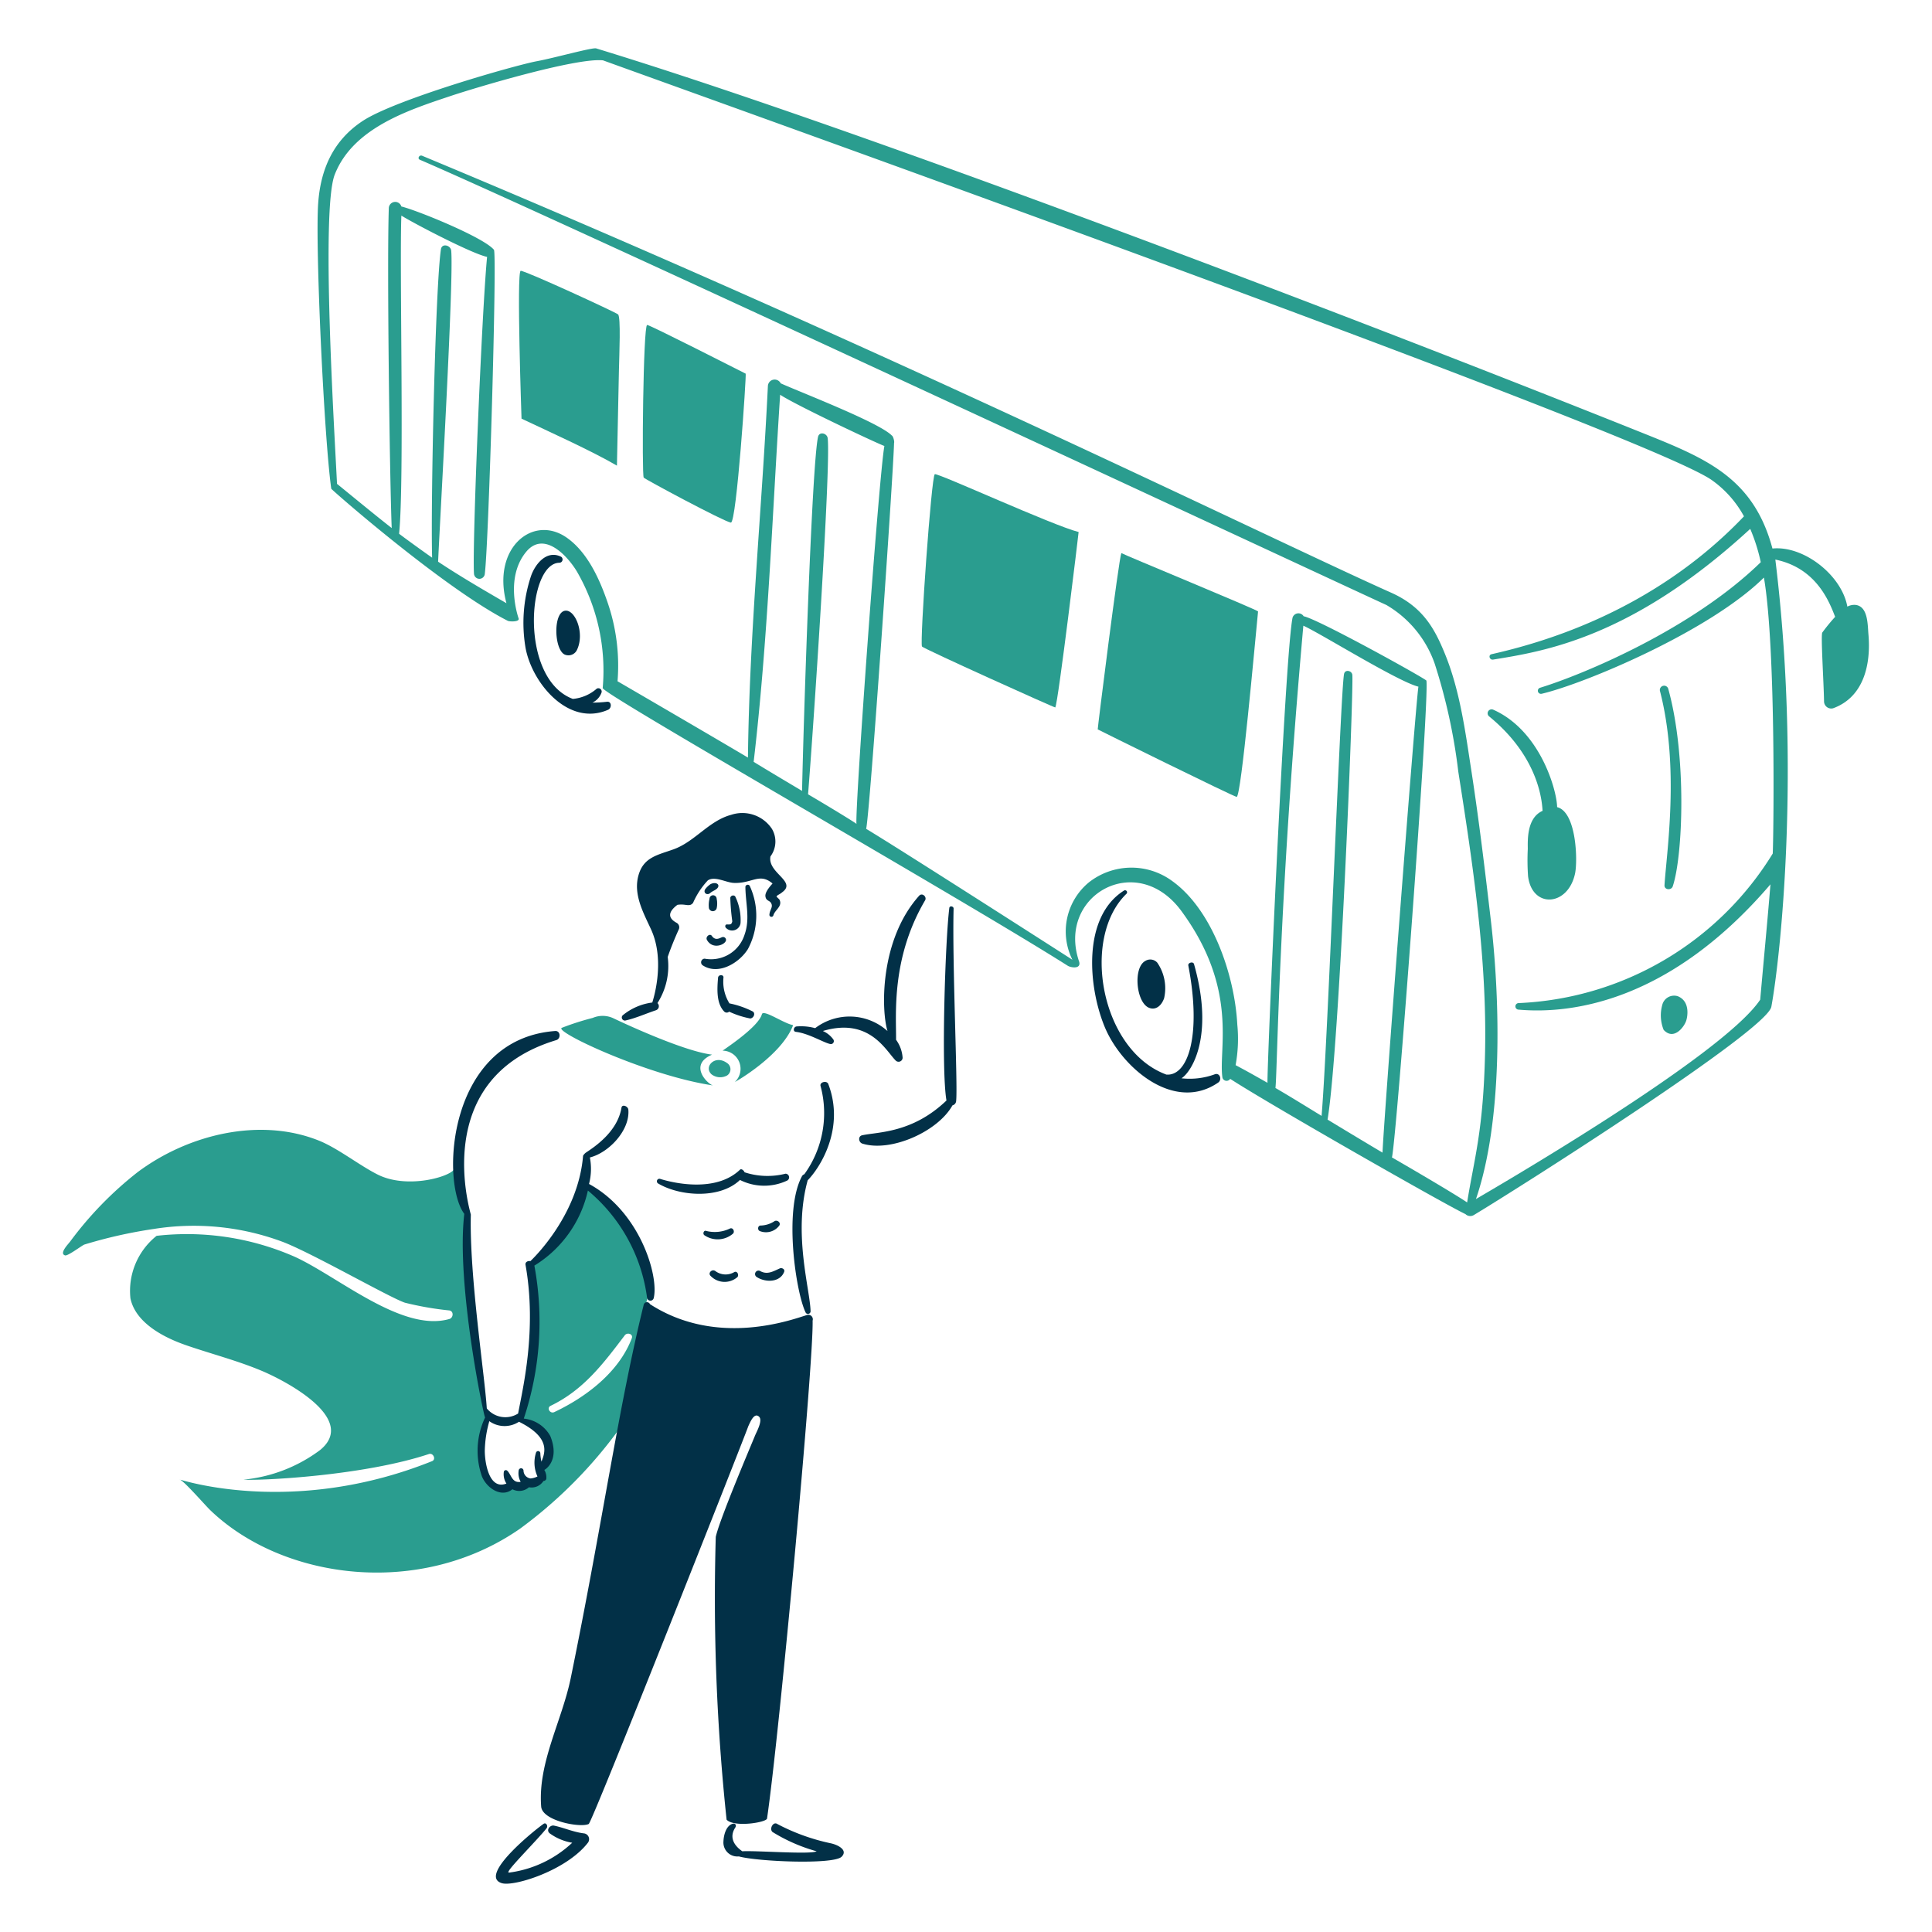 <svg viewBox="0 0 140 140" height="140" width="140" xmlns="http://www.w3.org/2000/svg"><g transform="matrix(0.7,0,0,0.7,0,0)"><path d="M66.991,134.5c1.309-4.816-6.575-12.917-6.575-11.794a25.288,25.288,0,0,1-2.477,5.1,11.944,11.944,0,0,1-3.066,3.214c.737,10.614-.413,14.211-.885,14.919-.059.088-.616.759-.236.943,5.328,2.583,2.447,4.865,2,4.836.177.383.354,2.063-1,1.592-.767-.266-1.475.914-2.153.472.03.147-.147.294-.295.324s-1.726,0-2.388-2.329c-.521-1.831.592-5.131.56-5.278-.109-.5-1.96-9.376-1.916-15.686.006-.825-.118-1.71-.118-2.565a6.516,6.516,0,0,0-.3-2.8c-.663-1.409-.855-4.069-1.179-4.334-.678.8-4.929,1.955-7.873.472-1.919-.967-4.1-2.715-6.073-3.509-6.046-2.427-13.469-.7-18.782,3.273a37.151,37.151,0,0,0-6.988,7.194c-.206.266-1.15,1.238-.5,1.415.3.059,1.652-.971,1.976-1.12a49.094,49.094,0,0,1,7.223-1.622,26.287,26.287,0,0,1,13.209,1.3c2.918,1.064,11.147,5.8,12.767,6.34a32.432,32.432,0,0,0,4.6.8c.473.084.413.765,0,.884-4.877,1.409-11.473-4.36-15.98-6.427a27.736,27.736,0,0,0-14.329-2.182,7.293,7.293,0,0,0-2.713,6.457c.614,3.038,4.656,4.49,5.926,4.924,2.56.873,5.193,1.555,7.666,2.594,2.51,1.054,9.99,4.976,6.045,8.2a15.748,15.748,0,0,1-7.932,3.066c1.828.118,12.416-.4,19.2-2.653.442-.147.766.559.324.737-13.393,5.378-24.354,2.418-25.976,1.946-.059,0-.118,0-.147-.03.354.03,2.644,2.664,3.155,3.155,7.532,7.24,21.734,9.113,32.079,1.917a47.045,47.045,0,0,0,11.41-11.971C65.339,146.18,66.486,136.36,66.991,134.5ZM65.4,138.543c-1.338,3.516-4.74,6.088-8.019,7.637-.442.208-.823-.438-.384-.649,3.411-1.641,5.455-4.364,7.666-7.283C64.9,137.894,65.578,138.072,65.4,138.543Z" fill="#2a9d8f"></path><path d="M73.448,93.049a2.664,2.664,0,0,0-.059.973.415.415,0,0,0,.8,0,2.265,2.265,0,0,0,0-.973A.369.369,0,0,0,73.448,93.049Z" fill="#023047"></path><path d="M73.507,92.459c.235-.236.678-.324.825-.619.172-.343-.3-.576-.8-.3a2.417,2.417,0,0,0-.5.472C72.739,92.379,73.159,92.737,73.507,92.459Z" fill="#023047"></path><path d="M75.187,96.086a.877.877,0,0,0,1.474-.531,5.572,5.572,0,0,0-.56-2.772.3.3,0,0,0-.5.148,22.022,22.022,0,0,0,.206,2.447c-.08.326-.177.324-.471.324C75.04,95.643,75.012,95.965,75.187,96.086Z" fill="#023047"></path><path d="M73.182,97.3c.6,1.07,1.976.471,1.976,0a.3.3,0,0,0-.3-.3c-.206-.03-.708.5-1.15-.089C73.507,96.557,73,96.973,73.182,97.3Z" fill="#023047"></path><path d="M77.163,91.81c.014,1.711.507,3.3-.089,4.954a3.635,3.635,0,0,1-4.128,2.477.378.378,0,0,0-.176.707c1.621,1.032,3.767-.269,4.658-1.71a7.334,7.334,0,0,0,.177-6.545A.243.243,0,0,0,77.163,91.81Z" fill="#023047"></path><path d="M85.743,112.214c-.147-.384-.911-.208-.8.206a10.793,10.793,0,0,1-1.681,9.14A.427.427,0,0,0,83,121.8c-1.9,3.582-.578,12.142.412,14.094a.273.273,0,0,0,.5-.148c-.059-2.3-1.828-8.02-.3-13.563C84.917,120.853,87.49,116.781,85.743,112.214Z" fill="#023047"></path><path d="M81.32,121.5a7.606,7.606,0,0,1-4.246-.147c-.059-.177-.321-.41-.472-.266-2.485,2.383-6.845,1.4-8.285.944a.263.263,0,0,0-.206.472c2.244,1.341,6.4,1.651,8.491-.354a5.578,5.578,0,0,0,4.895.059A.379.379,0,0,0,81.32,121.5Z" fill="#023047"></path><path d="M80.966,92.371c1.563-1.121-1.533-2-1.209-3.715a2.578,2.578,0,0,0,.148-2.86,3.677,3.677,0,0,0-4.217-1.445c-2.3.614-3.745,2.768-5.955,3.568-1.623.587-3.089.8-3.627,2.653-.582,2.007.493,3.9,1.3,5.661,1.548,3.4.118,7.519.118,7.548a6.02,6.02,0,0,0-3.066,1.327.318.318,0,0,0,.3.531c1.067-.24,2.1-.71,3.155-1.062a.439.439,0,0,0,.147-.737,7.126,7.126,0,0,0,1.061-4.776c.325-.944.711-1.886,1.121-2.8a.529.529,0,0,0-.207-.738q-1.371-.752.089-1.857c.866-.144,1.241.269,1.622-.206a8.266,8.266,0,0,1,1.533-2.33c.737-.47,1.887.234,2.683.266,1.925.075,2.647-1.089,4.01.059-.059.088-.8.825-.737,1.326s.442.413.589.708c.236.413-.147.678-.177,1.209a.211.211,0,0,0,.413.059c.144-.561.944-.914.649-1.592-.03-.089-.354-.354-.325-.354C80.465,92.636,80.7,92.607,80.966,92.371Z" fill="#023047"></path><path d="M77.959,104.725a9.413,9.413,0,0,0-2.447-.855,4.249,4.249,0,0,1-.62-2.654c.052-.355-.531-.354-.56,0-.089,1.091-.206,2.654.649,3.509a.365.365,0,0,0,.5,0,9.216,9.216,0,0,0,2.182.707C77.989,105.407,78.222,104.962,77.959,104.725Z" fill="#023047"></path><path d="M95.767,93.2c.208-.353-.3-.829-.619-.472-4.124,4.61-3.921,11.912-3.273,14.006a5.88,5.88,0,0,0-7.489-.3,5.568,5.568,0,0,0-1.916-.177c-.324.032-.412.524-.089.56,1.36.15,3.009,1.2,3.627,1.268a.309.309,0,0,0,.265-.472,2.643,2.643,0,0,0-1.091-.884c4.836-1.445,6.524,2.056,7.548,3.066a.418.418,0,0,0,.708-.3,3.541,3.541,0,0,0-.678-1.857C92.789,105.078,92.222,99.224,95.767,93.2Z" fill="#023047"></path><path d="M98.716,94.051c.006-.236-.409-.324-.443-.059-.42,3.31-.855,16.747-.294,19.932-3.539,3.39-7.071,3.239-8.728,3.6-.441.095-.383.707,0,.855,2.949.943,7.843-1.239,9.347-3.951a.5.5,0,0,0,.383-.472C99.158,112.3,98.568,99.9,98.716,94.051Z" fill="#023047"></path><path d="M75.246,110.032c-1.233-.879-2.43.4-1.592,1.179a1.476,1.476,0,0,0,1.622.118A.77.77,0,0,0,75.246,110.032Z" fill="#2a9d8f"></path><path d="M82.057,106.11c-.943-.177-3.036-1.651-3.184-1.12-.353,1.268-3.45,3.332-4.069,3.774a1.878,1.878,0,0,1,1.268,3.243c.147-.059,4.806-2.742,6.015-5.838A.1.1,0,0,0,82.057,106.11Z" fill="#2a9d8f"></path><path d="M73.713,109.177h0c-3.184-.384-10.172-3.744-10.231-3.774a2.63,2.63,0,0,0-2.123-.03,27.6,27.6,0,0,0-3.214,1.032c-.737.442,9.022,4.983,15.656,5.956C73.241,112.214,71.236,110.238,73.713,109.177Z" fill="#2a9d8f"></path><path d="M60.976,122.563a6.181,6.181,0,0,0,.088-2.742c1.976-.5,4.172-2.83,3.981-4.954-.032-.353-.645-.589-.708-.206-.415,2.511-2.8,4.069-3.686,4.658-.059.03-.294.266-.294.354-.531,6.339-5.455,10.88-5.455,10.88-.236-.059-.554.087-.5.383,1.2,6.758-.3,12.855-.767,15.391a2.478,2.478,0,0,1-3.243-.531c-.206-3.39-1.813-13.733-1.651-20.049,0-.166-4.38-14.079,8.845-18.074.5-.151.442-.986-.118-.943-11.167.839-11.853,15.656-9.405,18.928-.855,7.254,2.005,20.9,2.152,21.082a8.037,8.037,0,0,0-.324,6.1c.509,1.235,2.034,2.241,3.155,1.327a1.514,1.514,0,0,0,1.71-.207,1.452,1.452,0,0,0,1.5-.648.321.321,0,0,0,.295-.207,1.487,1.487,0,0,0-.206-.943c.059,0,1.654-.945.619-3.509a3.545,3.545,0,0,0-2.742-1.8A31.753,31.753,0,0,0,55.315,131h.029a12.219,12.219,0,0,0,5.514-7.754,17.381,17.381,0,0,1,6.133,11.145.353.353,0,0,0,.678,0C68.232,132.116,66.253,125.423,60.976,122.563ZM56.052,151.31a4.554,4.554,0,0,1-.118-.885.228.228,0,0,0-.442-.059,3.431,3.431,0,0,0,.147,2.477,1.969,1.969,0,0,1-.707.206.833.833,0,0,1-.738-.825.251.251,0,0,0-.5,0A1.839,1.839,0,0,0,53.9,153.4c-.9.149-.957-.738-1.386-1.15a.213.213,0,0,0-.354.089,1.768,1.768,0,0,0,.265,1.238c-1.8.708-2.24-2.182-2.24-3.391a11.9,11.9,0,0,1,.471-3.066,2.713,2.713,0,0,0,3.067.059C57.054,148.833,56.406,150.4,56.052,151.31Z" fill="#023047"></path><path d="M53.988,43.338c2.8,1.327,7.194,3.3,9.877,4.865,0-.029.133-6.6.207-9.877.036-1.622.206-5.514-.089-5.779-.206-.206-9.728-4.591-10.083-4.511C53.46,28.135,53.988,43.338,53.988,43.338Z" fill="#2a9d8f"></path><path d="M62.833,72.646a12.839,12.839,0,0,1-1.5.088,1.823,1.823,0,0,0,.943-1.061.344.344,0,0,0-.5-.384A4.34,4.34,0,0,1,59.3,72.351c-5.57-2.089-4.708-14.078-1.386-14.094a.34.34,0,0,0,.177-.619c-1.474-.737-2.677.71-3.125,2.005a15.373,15.373,0,0,0-.56,7.43c.664,3.624,4.43,8.2,8.55,6.4C63.338,73.3,63.335,72.587,62.833,72.646Z" fill="#023047"></path><path d="M58.411,63.24c-1.159.337-1.03,3.971.029,4.511a.973.973,0,0,0,1.3-.5C60.574,65.466,59.471,62.932,58.411,63.24Z" fill="#023047"></path><path d="M125.753,111.211a7.556,7.556,0,0,1-3.45.413c.944-.56,3.47-4.187,1.3-11.823-.084-.3-.646-.148-.589.147,1.378,7.155,0,11.47-2.271,11.293-6.79-2.506-8.882-14.116-4.127-18.723a.211.211,0,0,0-.266-.324c-4.363,2.771-3.687,10.055-1.975,14.152,1.737,4.158,7.16,8.867,11.735,5.72C126.525,111.779,126.288,111.016,125.753,111.211Z" fill="#023047"></path><path d="M119.8,99.653a.969.969,0,0,0-1.238-.177c-1.28.693-.951,4.26.353,4.836.677.3,1.3-.145,1.593-.973A4.67,4.67,0,0,0,119.8,99.653Z" fill="#023047"></path><path d="M66.637,49.442c.088.147,8.284,4.544,9.022,4.658.589.091,1.622-15.361,1.533-15.42-.766-.384-9.907-5.042-10.2-5.042C66.578,33.7,66.43,49.176,66.637,49.442Z" fill="#2a9d8f"></path><path d="M109.242,73.235c.294-.442,2.417-18.044,2.417-18.162C108.976,54.4,97.1,48.945,96.77,49.088c-.352.153-1.569,17.4-1.327,17.838C95.558,67.134,109.212,73.294,109.242,73.235Z" fill="#2a9d8f"></path><path d="M161.193,83.555c-.03-1.769-1.757-7.93-6.605-10.084a.411.411,0,0,0-.412.708c5.356,4.39,5.454,9.169,5.513,9.759-1.68.737-1.533,3.155-1.533,3.951a23.193,23.193,0,0,0,.03,2.831c.42,3.352,4.141,3.132,4.864-.3C163.331,89.1,163.2,84.056,161.193,83.555Z" fill="#2a9d8f"></path><path d="M193.419,65.658c-.086-.973-.027-2.876-1.326-3.037a1.515,1.515,0,0,0-.856.177c-.589-3.273-4.54-6.339-7.754-6.015-1.958-7.311-6.833-9.317-13.386-11.941C140.671,33.056,89.329,13.442,61.713,5.009c-.384-.117-4.364,1-6.133,1.326-2.212.41-14.653,3.952-18.044,6.192-3.037,2.006-4.354,4.984-4.6,8.551-.312,4.541.619,24.3,1.356,29.513,0,.089,11.676,10.32,18.281,13.681.206.089,1.209.118,1.12-.236-.029-.088-1.48-4.162.767-6.9,1.794-2.186,4.188.264,5.248,2.005A20.474,20.474,0,0,1,62.391,71.23c-.036.619,36.862,21.61,48.148,28.748.291.183,1.386.383,1.179-.413-2.374-6.836,5.93-11.59,10.585-5.248,5.969,8.131,3.788,14.329,4.246,17.248a.443.443,0,0,0,.8.118c4.039,2.624,22.438,13.12,24.354,14a.715.715,0,0,0,.885.088c4.641-2.792,30.323-19.079,30.781-21.553.941-5.077,3.067-24.707.413-46.29,4.334.885,5.631,4.511,6.192,5.926a19.314,19.314,0,0,0-1.327,1.622c-.177.206.147,5.13.177,7.135a.745.745,0,0,0,.943.708C192.968,72.15,193.691,68.724,193.419,65.658ZM83.649,82.228c.5-6.074,2.369-33.761,2.035-36.855-.058-.531-.869-.741-1-.148C84.025,48.13,83.148,75.8,83.03,81.874c-1.681-1-3.361-2-5.012-3.007,1.474-12.59,1.916-25.357,2.742-38.005,1.533,1.032,9.848,4.953,10.791,5.307-.56,3.007-3.066,37.651-2.889,39.125C88.632,85.206,85.271,83.172,83.649,82.228Zm59.47,37.091c-.855-.5-4.629-2.771-5.69-3.42,1.238-7.459,2.7-44.313,2.565-46.025-.034-.442-.74-.62-.855-.118-.364,1.59-1.681,38.182-2.33,45.76-1.592-.973-3.154-1.946-4.776-2.89.206-1.621.3-18.87,2.889-47.853,1.681.737,9.819,5.809,11.912,6.31C146.539,72.852,143.149,117.314,143.119,119.319Zm40.394-30.958a32.517,32.517,0,0,1-26.3,15.479.339.339,0,0,0,0,.678c5.69.5,15.8-.973,26.064-12.973-.325,3.98-.708,7.931-1.062,11.941-3.951,5.927-28.393,20.02-29.425,20.639,2.78-8.113,2.538-20.371,1.533-28.924-.6-5.132-1.216-10.259-2-15.361-.624-4.039-1.177-8.316-2.742-12.148-1.06-2.595-2.27-4.865-5.572-6.339C131.71,55.867,91.418,35.985,43.7,16.124c-.293-.122-.528.288-.236.413,13.746,5.905,99.952,46.084,100.04,46.084a11.373,11.373,0,0,1,5.013,6.074,59.184,59.184,0,0,1,2.447,11.2c1.5,9.524,2.969,19.283,2.771,28.953-.168,8.259-1.138,11.108-1.857,15.627-1.533-1.032-6.752-4.069-7.784-4.658.472-1.858,3.884-47.326,3.568-49.357-.028-.177-11.263-6.4-12.708-6.664a.634.634,0,0,0-1.15.148c-.809,3.954-2.654,46.585-2.595,48.148-1.09-.619-2.181-1.239-3.3-1.828a14.994,14.994,0,0,0,.177-4.187c-.265-5.1-2.564-11.866-6.722-14.86a7.121,7.121,0,0,0-8.669.147,6.584,6.584,0,0,0-1.68,7.99S93.291,87.978,89.664,85.8c.383-1.534,2.8-36.561,2.889-39.952.059-.118-.088-.707-.235-.766-1.327-1.356-9.465-4.482-11.5-5.4a.7.7,0,0,0-1.327.295c-.621,12.8-1.917,25.622-2.064,38.448-3.066-1.828-13.445-7.873-13.5-7.9a20.1,20.1,0,0,0-1.032-8.167c-.82-2.39-2.069-5.182-4.216-6.693-3.493-2.46-7.792,1.044-6.251,6.781-2.388-1.386-4.776-2.771-7.076-4.3.236-5.13,1.638-29.368,1.356-32.2-.055-.561-.961-.8-1.061-.148-.575,3.71-1.076,26.363-.914,31.932-.265-.177-2.536-1.8-3.42-2.477.56-5.425.029-27.42.236-32.934,1.326.825,7.312,3.951,8.874,4.275-.53,5.366-1.556,29.987-1.356,32.787a.561.561,0,0,0,1.121,0c.408-3.177,1.277-33.12.943-33.524-1.067-1.292-7.99-4.1-9.582-4.482a.664.664,0,0,0-1.3.177c-.2,5.749.089,27.834.3,33.111-1.857-1.444-5.6-4.54-5.661-4.57-.265-5.4-1.678-28.333-.236-32.02,1.891-4.834,7.641-6.68,12-8.137C49.1,9.114,59.62,5.952,62.421,6.247c10.968,3.98,107.636,38.523,114.752,43.43a11.065,11.065,0,0,1,3.362,3.774c-9.465,9.937-21.086,13.13-26.123,14.271-.384.087-.207.617.147.56,5.244-.85,14.359-2.241,26.624-13.533a18.767,18.767,0,0,1,1.091,3.449c-7.164,6.988-18.517,11.673-22.85,13a.322.322,0,0,0,.177.619c4.5-1.06,17.4-6.486,23-12.029C183.866,67.132,183.6,86.857,183.513,88.361Z" fill="#2a9d8f"></path><path d="M172.22,106.612c1.091,1.179,2.211-.413,2.359-1.032.059-.177.472-1.887-.885-2.448a1.262,1.262,0,0,0-1.621.914A4,4,0,0,0,172.22,106.612Z" fill="#2a9d8f"></path><path d="M172.692,71.289a.444.444,0,0,0-.855.236c2.063,7.954.672,16.806.472,20.109-.031.5.707.56.855.117C174.225,88.567,174.625,78.218,172.692,71.289Z" fill="#2a9d8f"></path><path d="M128.023,82.493c.474-.078,1.887-15.951,2.211-19.194,0-.147-13.975-5.9-14.152-6.044-.265.56-2.477,18.221-2.447,18.251C113.605,75.506,127.817,82.527,128.023,82.493Z" fill="#2a9d8f"></path><path d="M72.917,127.87a2.431,2.431,0,0,0,2.978-.177c.177-.206,0-.621-.3-.531a3.629,3.629,0,0,1-2.477.266C72.858,127.31,72.711,127.722,72.917,127.87Z" fill="#023047"></path><path d="M78.7,127.457a1.723,1.723,0,0,0,1.975-.59c.178-.294-.177-.589-.471-.471a2.724,2.724,0,0,1-1.445.471C78.43,126.844,78.371,127.372,78.7,127.457Z" fill="#023047"></path><path d="M73.566,132.086a2.012,2.012,0,0,0,2.771.118c.181-.2,0-.648-.3-.531a1.774,1.774,0,0,1-1.975-.088C73.713,131.319,73.245,131.787,73.566,132.086Z" fill="#023047"></path><path d="M78.342,132.2c.87.567,2.386.589,2.831-.531.117-.3-.266-.471-.472-.354-.678.3-1.265.672-2,.266A.357.357,0,0,0,78.342,132.2Z" fill="#023047"></path><path d="M75.217,188.372c.766.825,4.126.294,4.186-.118,1.257-8.5,4.836-47.264,4.718-51.539a.462.462,0,0,0-.56-.59c-1.327.384-9.2,3.45-16.276-1.12a.344.344,0,0,0-.648.059c-2.6,10.519-4.24,22.463-7.548,38.624-.918,4.481-3.422,8.787-3.067,13.327.118,1.5,4.119,2.224,4.924,1.8.375-.2,16.122-40.025,16.512-41.16.206-.442.617-1.473,1.12-1,.411.385-.258,1.566-.413,1.946-.423,1.04-3.685,8.7-4.069,10.5A217.647,217.647,0,0,0,75.217,188.372Z" fill="#023047"></path><path d="M60.416,189.787c-1.092-.142-2.036-.583-3.067-.8-.413-.086-.855.472-.442.8a5.452,5.452,0,0,0,2.329.973,11.783,11.783,0,0,1-6.162,3.037c-.343.045-.543.12-.413-.089.207-.5,3.112-3.407,3.922-4.452.18-.233-.059-.649-.325-.442-.855.59-6.836,5.382-4.3,6.133,1.269.376,6.693-1.327,8.9-4.187A.605.605,0,0,0,60.416,189.787Z" fill="#023047"></path><path d="M86.008,190.819a21.283,21.283,0,0,1-5.543-2c-.416-.29-.854.5-.5.825a17.557,17.557,0,0,0,4.57,2c-.59.354-6.192-.088-7.7,0-.029-.059-1.68-1-.707-2.476.118-.207,0-.437-.236-.384-.734.165-.978,1.209-1,1.828a1.446,1.446,0,0,0,1.593,1.563c1.887.531,9.81.877,10.643.03C87.83,191.491,86.659,190.954,86.008,190.819Z" fill="#023047"></path></g></svg>